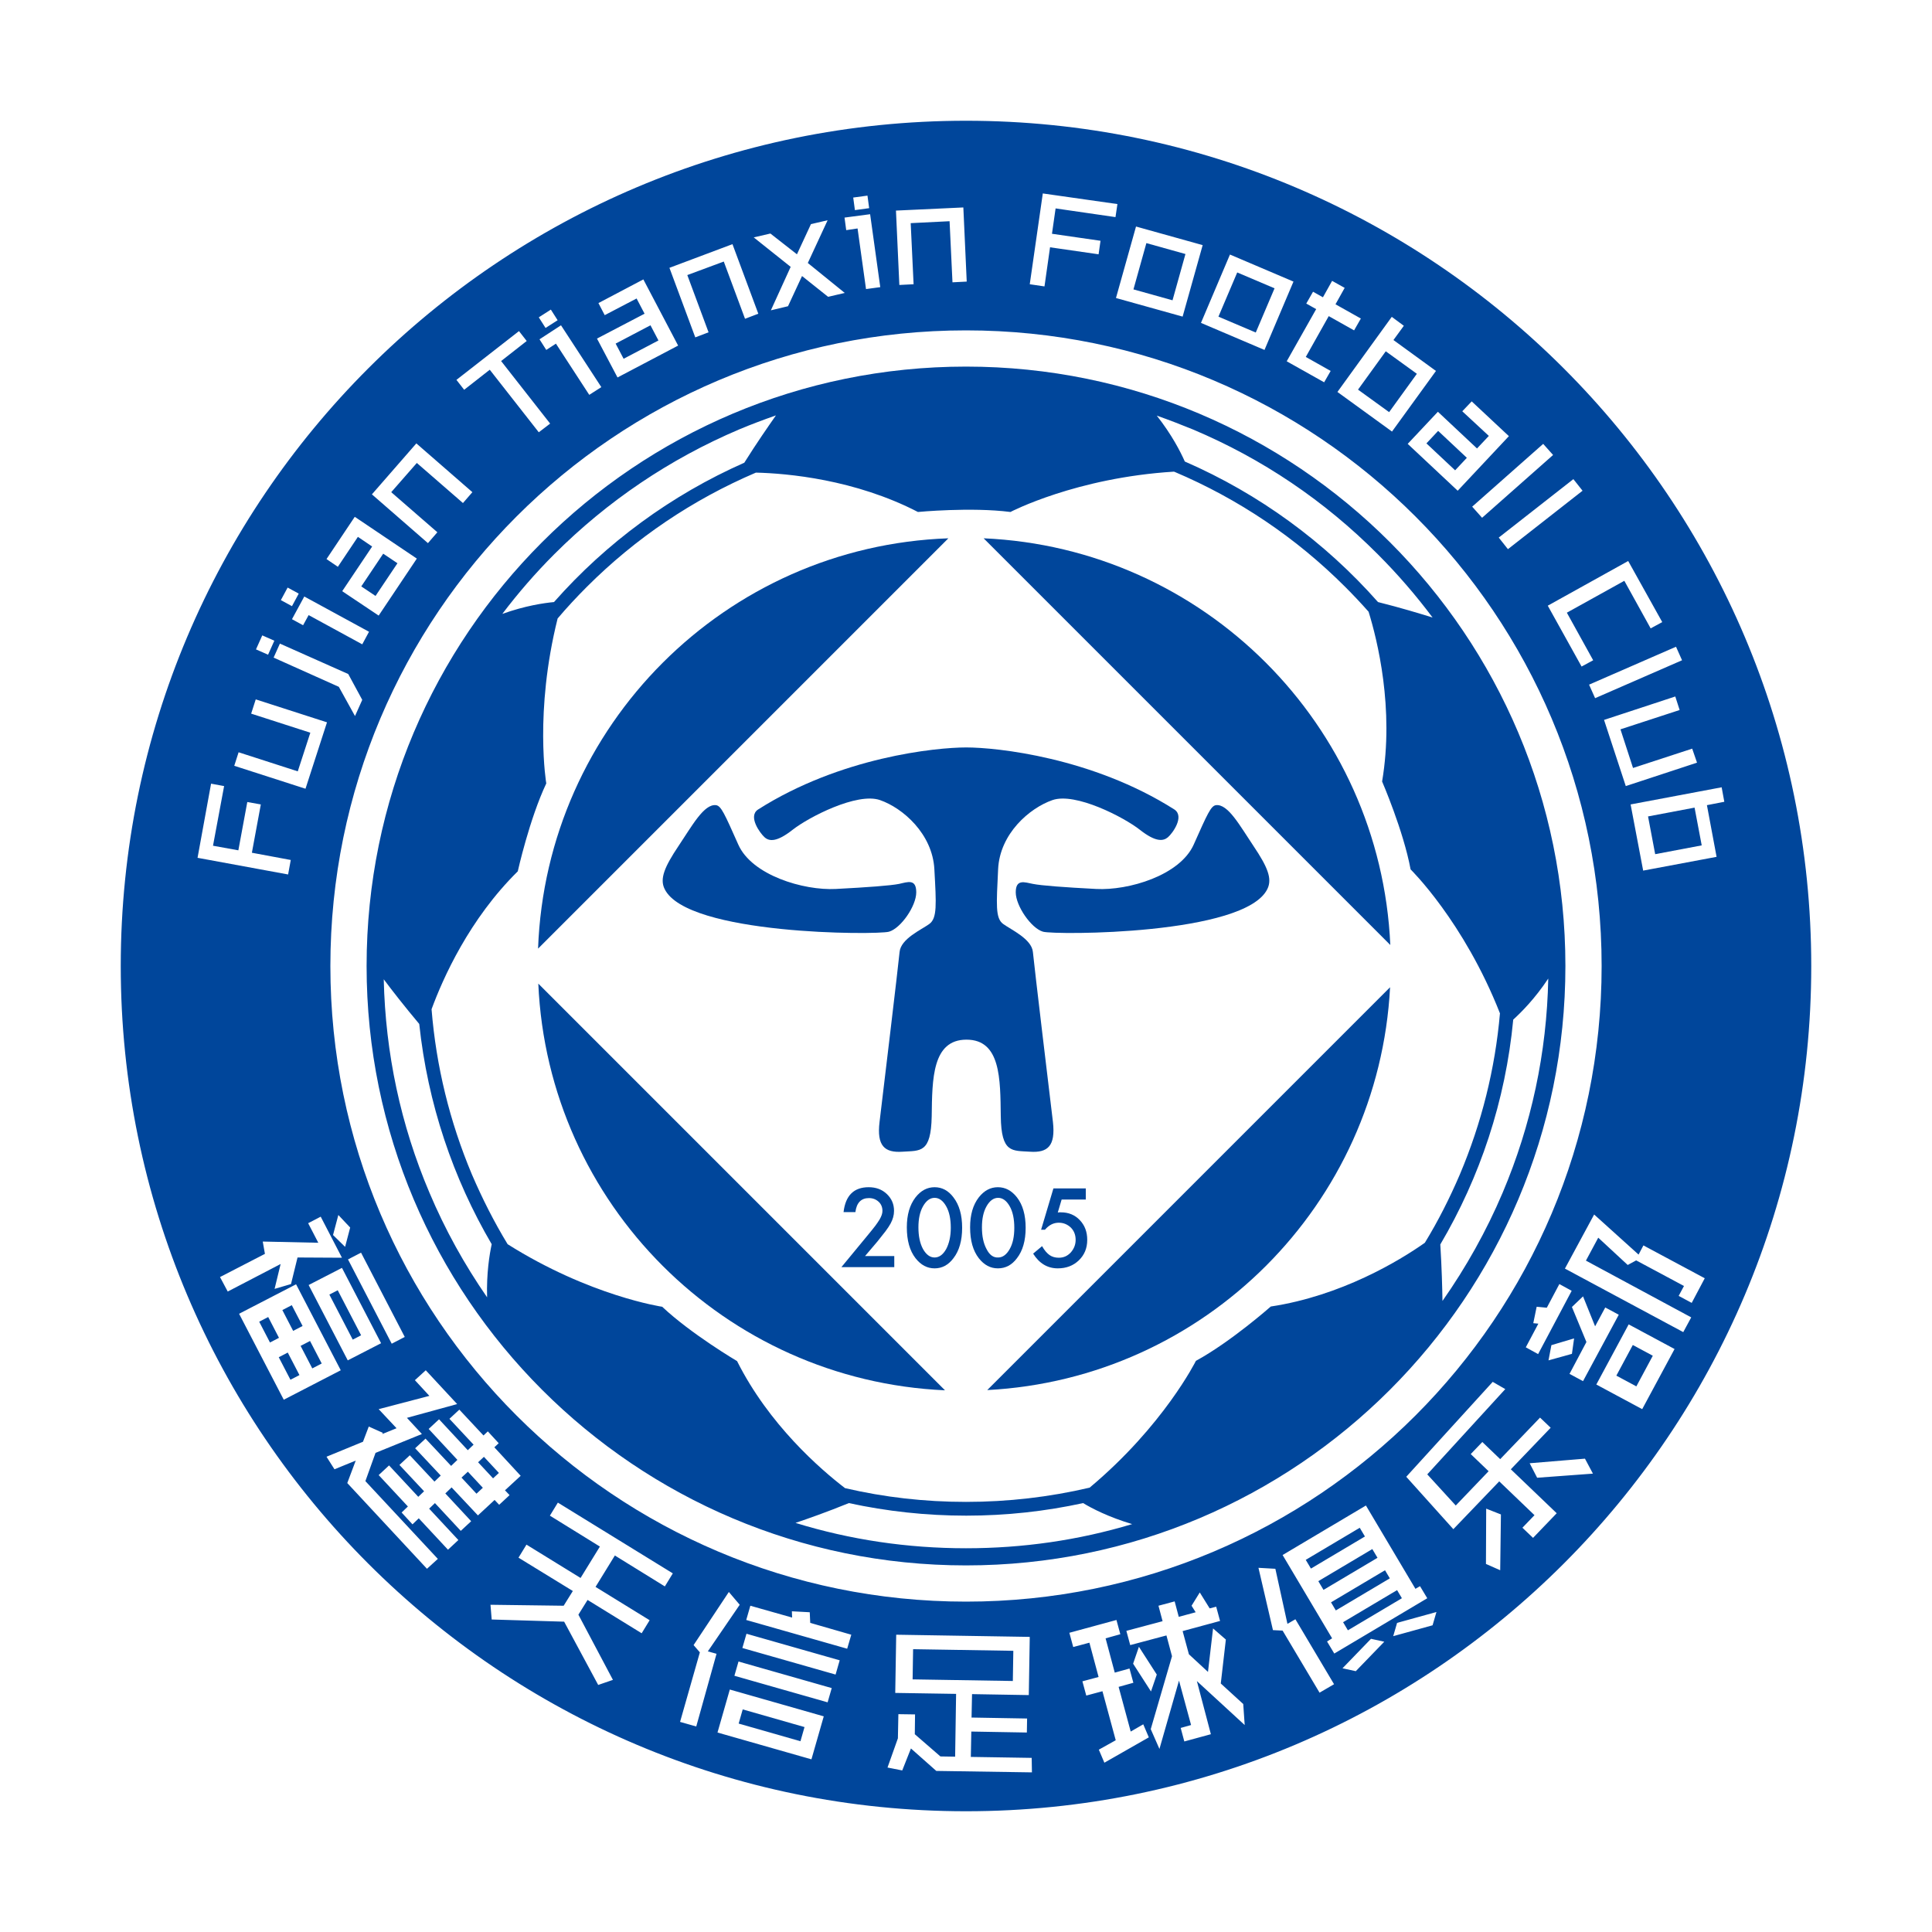 <?xml version="1.0" encoding="utf-8"?>
<!-- Created by @FCLOGO 2021-12-08 17:55:02 . https://fclogo.top/ -->
<!-- FOR PERSONAL USE ONLY NOT FOR COMMERCIAL USE -->
<svg version="1.1" xmlns="http://www.w3.org/2000/svg" xmlns:xlink="http://www.w3.org/1999/xlink" x="0px" y="0px"
	 viewBox="0 0 800 800" style="enable-background:new 0 0 800 800;" xml:space="preserve">
<style type="text/css">
	.st0{fill:#00469B;}
</style>
<g>
	<path class="st0" d="M400,151.8c-137.1,0-248.2,111.1-248.2,248.2S262.9,648.2,400,648.2S648.2,537.1,648.2,400
		S537.1,151.8,400,151.8z M493.9,177.8c28.7,12.1,54.5,29.5,76.6,51.7c8.3,8.3,15.8,17,22.7,26.2c-5.2-1.6-13-4-22.6-6.4
		c-21.9-24.8-49.2-44.8-80-58.2c-1.8-4.1-5.4-11.1-11.6-19C484.1,173.9,489,175.8,493.9,177.8z M229.5,229.5
		c22.1-22.1,47.9-39.5,76.6-51.7c5-2.1,10.1-4,15.2-5.8c-3.2,4.6-7.9,11.3-13.1,19.6c-30.3,13.4-57.2,33.2-78.8,57.7
		c-4.2,0.4-11.9,1.5-21.4,4.9C214.6,245.5,221.7,237.3,229.5,229.5z M201.7,537.2c-9.4-13.6-17.4-28-23.9-43.4
		c-11.9-28-18.2-57.7-18.9-88.3c3.5,4.7,8.5,11.1,14.7,18.5c3.5,33,14,63.9,30,91.2C202.7,519.4,201.4,527.2,201.7,537.2z
		 M400,641.1c-24.2,0-47.9-3.5-70.6-10.5c5.3-1.8,13-4.5,22.1-8.2c15.7,3.4,31.9,5.2,48.6,5.2c16.6,0,32.8-1.8,48.4-5.2
		c3.6,2.2,10.6,5.8,20.3,8.7C446.5,637.8,423.5,641.1,400,641.1z M526.2,541c0,0-16.5,14.6-31,22.5c0,0-13.3,26.8-44,52.5
		c-16.6,3.9-33.8,5.9-51.2,5.9c-17.1,0-33.8-1.9-50.1-5.7c-10.3-7.9-31.5-26.3-44.7-52.6c0,0-19-11.2-31-22.5c0,0-29.9-4.4-64-25.9
		c-5.6-9.2-10.5-18.9-14.8-28.9c-9.2-21.9-14.8-44.8-16.7-68.4c4.7-12.8,15.6-37.3,35.7-57.1c0,0,4.8-21.6,11.8-36.4
		c0,0-5-29.5,4.7-68.3c3.8-4.5,7.9-8.9,12.1-13.1c20.2-20.2,43.8-36.1,70-47.3c13,0.3,41,2.8,67.1,16.3c0,0,22-2.1,38.3,0
		c0,0,27.1-14.2,67.7-16.7c0.1,0,0.2,0.1,0.3,0.1c26.4,11.2,50.2,27.2,70.6,47.6c3.4,3.4,6.6,6.8,9.7,10.3
		c3.6,11.6,10.7,40.1,5.6,70.3c0,0,8.8,20.3,11.8,36.4c0,0,22,21.5,37,59.6c-2,23-7.6,45.4-16.6,66.7c-4.2,9.8-9,19.3-14.5,28.3
		C579.4,522.1,555.3,536.6,526.2,541z M597.3,538.7c-0.1-5.6-0.3-13.7-0.9-23.4c16.4-27.8,27-59.4,30.2-93.1c3.4-3.1,9-8.7,14.5-17
		c-0.6,30.7-7,60.6-18.9,88.7C615.5,509.7,607.1,524.7,597.3,538.7z"/>
	<path class="st0" d="M222.8,392.8l169.9-169.9C300.4,226.2,226.2,300.4,222.8,392.8z"/>
	<path class="st0" d="M407.3,222.9l168.4,168.4C571.6,300.1,498.5,226.9,407.3,222.9z"/>
	<path class="st0" d="M391.3,575.7L222.9,407.3C226.9,498.5,300.1,571.6,391.3,575.7z"/>
	<path class="st0" d="M575.6,408.8L408.8,575.6C498.8,570.9,570.9,498.8,575.6,408.8z"/>
	<path class="st0" d="M379.4,369.5c0-5.7-3.5-4.3-7.1-3.5c-3.5,0.7-12.8,1.4-26.2,2.1s-34.8-5.7-40.4-18.4
		c-5.7-12.8-7.1-16-9.2-16.3c-5-0.6-9.9,8.5-15.6,17s-7.8,13.5-5.7,17.7c9.2,19.1,87.9,19.1,92.9,17.7
		C373,384.4,379.4,375.2,379.4,369.5z"/>
	<path class="st0" d="M524.8,368.1c2.1-4.3,0-9.2-5.7-17.7s-10.6-17.6-15.6-17c-2.1,0.3-3.5,3.5-9.2,16.3
		c-5.7,12.8-27,19.1-40.4,18.4s-22.7-1.4-26.2-2.1c-3.5-0.7-7.1-2.1-7.1,3.5s6.4,14.9,11.3,16.3
		C436.9,387.2,515.6,387.2,524.8,368.1z"/>
	<path class="st0" d="M414.4,462.2c0.2,15.4,4.7,14.2,12.1,14.7s10.6-2.4,9.5-12.3c-1.2-9.9-7.8-65-8.3-70.4
		c-0.5-5.4-9-9.2-12.3-11.6s-2.8-8-2.1-22.7s13-25.3,22.5-28.6c9.5-3.3,29.6,7.1,36.2,12.3c6.6,5.2,9.7,4.7,11.6,3.1s7-8.6,2.7-11.5
		c-34-21.6-73.6-25.7-86.2-25.7s-52.1,4-86.2,25.7c-4.3,2.8,0.8,9.8,2.7,11.5s5,2.1,11.6-3.1c6.6-5.2,26.7-15.6,36.2-12.3
		c9.5,3.3,21.7,14,22.5,28.6s1.2,20.3-2.1,22.7s-11.8,6.1-12.3,11.6c-0.5,5.4-7.1,60.5-8.3,70.4c-1.2,9.9,2.1,12.8,9.5,12.3
		s11.8,0.7,12.1-14.7c0.2-15.4,0.2-31.7,14.4-31.7S414.2,446.8,414.4,462.2z"/>
	<path class="st0" d="M366.7,509.8c0.9-1.2,1.6-2.3,2.1-3.2c0.9-1.7,1.4-3.4,1.4-5.2c0-2.8-1-5.1-3-7c-2-1.9-4.5-2.8-7.5-2.8
		c-6.1,0-9.6,3.4-10.4,10.3h4.9c0.5-3.9,2.4-5.8,5.6-5.8c1.6,0,2.9,0.5,4,1.5c1.1,1,1.6,2.3,1.6,3.8c0,1.1-0.4,2.2-1.2,3.6
		c-0.4,0.7-1,1.5-1.7,2.5c-0.8,1-1.7,2.2-2.8,3.5l-11.3,13.7h21.9v-4.6h-12.1l5.1-6C364.6,512.4,365.8,511,366.7,509.8z"/>
	<path class="st0" d="M387,491.6c-3.1,0-5.7,1.4-7.9,4.2c-2.4,3.1-3.6,7.2-3.6,12.4c0,5.5,1.2,9.7,3.6,12.8c2.2,2.8,4.8,4.2,7.9,4.2
		c3.1,0,5.7-1.4,7.8-4.2c2.4-3.1,3.6-7.3,3.6-12.6c0-5.3-1.2-9.5-3.6-12.6C392.7,493,390.1,491.6,387,491.6z M391.8,517.2
		c-1.3,2.3-2.9,3.5-4.8,3.5c-1.9,0-3.5-1.2-4.8-3.5c-1.3-2.4-1.9-5.4-1.9-9c0-3.5,0.6-6.4,1.9-8.7c1.3-2.3,2.9-3.5,4.8-3.5
		c1.9,0,3.5,1.2,4.8,3.5c1.3,2.3,1.9,5.3,1.9,8.9C393.7,512,393,514.9,391.8,517.2z"/>
	<path class="st0" d="M421.1,521c2.4-3.1,3.6-7.3,3.6-12.6c0-5.3-1.2-9.5-3.6-12.6c-2.2-2.8-4.8-4.2-7.9-4.2s-5.7,1.4-7.9,4.2
		c-2.4,3.1-3.6,7.2-3.6,12.4c0,5.5,1.2,9.7,3.6,12.8c2.2,2.8,4.8,4.2,7.9,4.2C416.4,525.2,419,523.8,421.1,521z M408.5,517.2
		c-1.3-2.4-1.9-5.4-1.9-9c0-3.5,0.6-6.4,1.9-8.7c1.3-2.3,2.9-3.5,4.8-3.5c1.9,0,3.5,1.2,4.8,3.5c1.3,2.3,1.9,5.3,1.9,8.9
		c0,3.6-0.6,6.5-1.9,8.8c-1.3,2.3-2.9,3.5-4.8,3.5C411.3,520.8,409.7,519.6,408.5,517.2z"/>
	<path class="st0" d="M438.4,520.8c-1.5,0-2.8-0.4-3.8-1.1c-1-0.7-2.1-1.9-3.1-3.7l-3.7,3.1c2.5,4,5.9,6.1,10.2,6.1
		c3.5,0,6.4-1.1,8.7-3.3c2.3-2.2,3.5-5,3.5-8.5c0-3.3-1-6-3.1-8.2c-2-2.1-4.6-3.2-7.8-3.2c-0.2,0-0.4,0-0.6,0c-0.2,0-0.4,0-0.7,0.1
		l1.6-5.4h10v-4.6h-13.4l-5.1,17.1h1.6c1.6-1.9,3.5-2.9,5.7-2.9c2,0,3.6,0.7,5,2c1.3,1.3,2,3,2,5.1c0,2-0.7,3.7-2,5.2
		C442,520.1,440.4,520.8,438.4,520.8z"/>
	
		<rect x="148.8" y="234.5" transform="matrix(0.557 -0.831 0.831 0.557 -128.153 235.853)" class="st0" width="16.3" height="7.1"/>
	
		<rect x="255.7" y="138.1" transform="matrix(0.885 -0.465 0.465 0.885 -35.589 138.956)" class="st0" width="16.3" height="7.1"/>
	
		<rect x="544.9" y="647.4" transform="matrix(0.86 -0.511 0.511 0.86 -253.549 376.402)" class="st0" width="26" height="4.2"/>
	
		<rect x="118.6" y="540.8" transform="matrix(0.888 -0.461 0.461 0.888 -237.709 116.918)" class="st0" width="4.4" height="9.7"/>
	
		<rect x="539.7" y="638.6" transform="matrix(0.86 -0.511 0.511 0.86 -249.785 372.491)" class="st0" width="26" height="4.2"/>
	
		<rect x="193.9" y="609.4" transform="matrix(0.732 -0.681 0.681 0.732 -365.838 297.811)" class="st0" width="3.6" height="9.1"/>
	
		<rect x="316" y="700.9" transform="matrix(0.275 -0.962 0.962 0.275 -455.302 824.938)" class="st0" width="6.1" height="26.6"/>
	
		<rect x="126.4" y="555.5" transform="matrix(0.888 -0.461 0.461 0.888 -243.859 122.287)" class="st0" width="4.4" height="10.5"/>
	
		<rect x="109.5" y="545.6" transform="matrix(0.888 -0.46 0.46 0.888 -240.884 113.163)" class="st0" width="4.2" height="9.7"/>
	
		<rect x="117.3" y="560.3" transform="matrix(0.888 -0.461 0.461 0.888 -247.035 118.53)" class="st0" width="4.2" height="10.5"/>
	
		<rect x="550.1" y="656.2" transform="matrix(0.86 -0.511 0.511 0.86 -257.261 380.261)" class="st0" width="26" height="3.9"/>
	
		<rect x="200.8" y="603.1" transform="matrix(0.732 -0.681 0.681 0.732 -359.729 300.765)" class="st0" width="3.3" height="9.1"/>
	
		<rect x="392.4" y="668.8" transform="matrix(1.620716e-02 -1 1 1.620716e-02 -297.266 1076.952)" class="st0" width="12.5" height="41.5"/>
	<path class="st0" d="M400,50C206.7,50,50,206.7,50,400s156.7,350,350,350s350-156.7,350-350S593.3,50,400,50z M702.7,315.8
		l-29.5,9.7l-9-27.4l29.5-9.7l1.8,5.6l-24.5,8l5.2,16l24.5-8L702.7,315.8z M696.5,273.4l-36,15.7l-2.5-5.6l36-15.7L696.5,273.4z
		 M656.9,555.7l-6-14.5l4.6-4.4l5,12.4l4.2-7.8l5.6,3l-14.8,27.5l-5.6-3L656.9,555.7z M641.2,563.3l1.2-6.3l9.4-2.8l-0.9,6.4
		L641.2,563.3z M636.9,560.7l-5.1-2.8l5.2-9.8l-2.1-0.2l1.4-6.8l4.2,0.4l5.2-9.8l5.1,2.8L636.9,560.7z M400,663.2
		c-145.4,0-263.2-117.8-263.2-263.2S254.6,136.8,400,136.8S663.2,254.6,663.2,400S545.4,663.2,400,663.2z M157.8,556.2l-13.8,7.1
		l-16.2-31.2l13.8-7.1L157.8,556.2z M137.9,511.4l2.2-8.3l4.9,5.2l-2.1,8L137.9,511.4z M144.1,521.5l5.4-2.8l18.1,34.9l-5.4,2.8
		L144.1,521.5z M688.3,257.6l-4.8,2.6l-10.9-19.7l-23.8,13.2l10.9,19.7l-4.8,2.6l-14-25.2l33.3-18.5L688.3,257.6z M651.5,198.4
		l3.8,4.8l-30.9,24.2l-3.8-4.8L651.5,198.4z M643.1,188.4l-29.4,26l-4.1-4.6l29.4-26L643.1,188.4z M605.5,170.3l3.9-4.1l15.4,14.4
		l-21.2,22.6l-20.7-19.4l12.5-13.3l16.2,15.2l4.9-5.2L605.5,170.3z M581.3,134.9l-4.3,5.9l17.6,12.8l-18.2,25.1l-22.6-16.4
		l22.5-31.1L581.3,134.9z M543.7,120.8l4.1,2.3l3.8-6.8l5.2,2.9L553,126l10.5,5.9l-2.8,4.9l-10.5-5.9l-9.5,16.9l10.3,5.8l-2.7,4.7
		l-15.5-8.7L545,128l-4.1-2.3L543.7,120.8z M535.6,116.6l-12,28.3l-26.3-11.2l12-28.3L535.6,116.6z M498,101.5l-8.3,29.6l-27.6-7.7
		l8.3-29.6L498,101.5z M431.8,80.1l30.9,4.4l-0.8,5.4l-24.8-3.6l-1.5,10.5l20.1,2.9l-0.8,5.6l-20.1-2.9l-2.3,16.2l-6.1-0.9
		L431.8,80.1z M398.9,85.9l1.4,30.7l-5.9,0.3l-1.2-25.3l-16.1,0.8l1.2,25.3l-5.9,0.3L371,87.2L398.9,85.9z M359.2,81l0.7,5.2
		l-5.9,0.8l-0.7-5.2L359.2,81z M360.3,88.7l4.2,30.2l-5.9,0.8l-3.5-25.1l-4.7,0.7l-0.7-5.2L360.3,88.7z M319,96.7l11,8.6l5.8-12.5
		l6.9-1.6l-8.2,17.7l15.3,12.4l-6.9,1.6l-10.8-8.6l-5.8,12.5l-7.1,1.7l8.2-18l-15.3-12.2L319,96.7z M303.3,101.1l10.7,28.8l-5.5,2.1
		l-8.8-23.7l-15.1,5.6l8.8,23.7l-5.5,2.1l-10.7-28.8L303.3,101.1z M263.6,123.6l-13.2,6.9l-2.6-5l18.6-9.8l14.4,27.4l-25.1,13.2
		l-8.5-16.1l19.7-10.3L263.6,123.6z M249,160.3l-5,3.2l-13.8-21.2l-4,2.6l-2.8-4.4l8.9-5.8L249,160.3z M228.1,128.2l2.8,4.4l-5,3.2
		l-2.8-4.4L228.1,128.2z M214.9,137.1l3.2,4.1l-10.6,8.3l20.3,25.9l-4.7,3.6l-20.3-25.9l-10.6,8.3l-3.2-4.1L214.9,137.1z
		 M172.4,183.6l23.2,20.2l-3.9,4.5l-19.1-16.6L162,203.8l19.1,16.6l-3.9,4.5L154,204.7L172.4,183.6z M146.9,214l25.7,17.3
		l-15.8,23.6l-15.1-10.1l12.4-18.5l-5.9-4l-8.3,12.4l-4.7-3.2L146.9,214z M152.8,261.6l-2.8,5.2l-22.2-12.1l-2.3,4.2l-4.6-2.5
		l5.1-9.4L152.8,261.6z M119.1,243.3l4.6,2.5l-2.8,5.2l-4.6-2.5L119.1,243.3z M144.2,279.1l5.8,10.7l-3,6.7l-6.7-12.1l-27-12.1
		l2.6-5.8L144.2,279.1z M108.6,263.1l5,2.2l-2.6,5.8l-5-2.2L108.6,263.1z M98.8,311.5l24.5,7.9l5.2-16l-24.5-7.9l1.9-5.9l29.5,9.5
		l-8.9,27.5l-29.5-9.5L98.8,311.5z M87.4,324.5l5.4,1l-4.6,24.7l10.5,1.9l3.7-20l5.6,1l-3.7,20l16.1,3l-1.1,6l-37.5-6.9L87.4,324.5z
		 M91.1,528.8l18.6-9.6l-0.9-5.1l23,0.5l-4.2-8.1l5.2-2.7l8.8,17l-18.4-0.1l-2.7,11l-6.8,2l2.5-10.3l-21.9,11.4L91.1,528.8z M99,544
		l23.6-12.2l18.5,35.6l-23.6,12.2L99,544z M176.8,649.6l-33-35.5l3.5-9.3l-8.8,3.6l-3.3-5.2l15.1-6.2l2.4-6.3l5.8,2.6l-0.2,0.5
		l5.9-2.4l-7.4-7.9l21-5.5l-6-6.5l4.5-4.1l13,14l-20.8,5.7l6.2,6.7l-19.2,7.8l-4.2,11.7l30,32.2L176.8,649.6z M195.1,629.9l-4.3,4
		l-10.7-11.5l-2.4,2.3l12.1,13l-4.3,4l-12.1-13l-2.6,2.5l-4.5-4.9l2.6-2.5l-12.1-13l4.3-4l12.1,13l2.4-2.3l-10.2-10.9l4.3-4
		l10.2,10.9l2.6-2.5l-10.6-11.3l4.3-4l10.6,11.3l2.6-2.5l-11.9-12.8l4.3-4l11.9,12.8l2.4-2.3l-10-10.7l4.1-3.8l10,10.7l1.8-1.7
		l4.5,4.9l-1.8,1.7l10.9,11.8l-6.5,6l1.9,2l-4.3,4l-1.9-2l-6.9,6.4L187,615.9l-2.6,2.5L195.1,629.9z M275.3,656.9l-20.7-12.8l-8,13
		l22.4,13.8l-3.3,5.4l-22.4-13.8l-3.8,6.1l14.3,27l-6.1,2.1l-14.1-26.2l-30-0.9l-0.5-6.1l30.3,0.4l3.8-6.1L214.7,645l3.3-5.4
		l22.4,13.8l8-13l-20.7-12.8l3.3-5.4l47.6,29.3L275.3,656.9z M288.3,714.9l-6.7-1.9l8.2-28.8l-2.6-3l14.6-22l4.5,5.3l-13.2,19.3
		l3.6,1L288.3,714.9z M336,728.5l-38.9-11.1l5.1-17.8l38.9,11.1L336,728.5z M342.7,704.9l-38.6-11l1.7-5.9l38.6,11L342.7,704.9z
		 M346,693.4l-38.6-11l1.7-5.9l38.6,11L346,693.4z M350.8,682.7L309,670.8l1.7-5.9l17.3,4.9l-0.1-2.6l7.4,0.4l0.2,4.4l17,4.9
		L350.8,682.7z M427.3,733.9l-39.6-0.6l-10.5-9.3l-3.6,9.1l-6.1-1.2l4.3-12.1l0.2-10l6.9,0.1l-0.1,8.2l10.6,9.2l6.1,0.1l0.4-26
		l-25.2-0.4l0.4-24.1l55.3,0.9l-0.4,24.1l-23.5-0.4l-0.2,9.7l23,0.4l-0.1,5.8l-23-0.4l-0.2,10.5l25.2,0.4L427.3,733.9z M457.3,729.9
		l-2.3-5.4l7-3.9l-5.5-20.3l-6.7,1.8l-1.6-5.9l6.7-1.8l-3.8-14.2l-6.7,1.8l-1.6-5.9l19.5-5.3l1.6,5.9l-6.1,1.7l3.8,14.2l6.1-1.7
		l1.6,5.9l-6.1,1.7l5,18.5l5.2-3l2.3,5.4L457.3,729.9z M469.2,688.9l2.4-7l7.4,11.5l-2.4,7L469.2,688.9z M501.4,718.1l-11,3
		l-1.5-5.6l4.3-1.2l-5-18.4l-8.1,28.3l-3.6-8.2l8.8-30.2l-2.3-8.6l-15,4l-1.6-5.9l15-4l-1.7-6.4l6.7-1.8l1.7,6.4l7-1.9l-1.7-2.7
		l3.4-5.5l4.1,6.6l0,0l2.7-0.7l1.6,5.9l-15.5,4.2l2.6,9.6l7.9,7.3l2.1-18l5.3,4.6l-2.1,18.2l9.3,8.5l0.6,8.7l-19.8-18.2L501.4,718.1
		z M546.4,700.9l-15.3-25.7l-4-0.2l-6-25.8l7,0.4l5,22.8l3.3-1.9l16,26.9L546.4,700.9z M549.5,679.7l2.1-1.3l-20.5-34.5l34.5-20.5
		l20.5,34.5l1.9-1.1l3,5l-38.5,22.9L549.5,679.7z M561.4,692l-5.5-1.2l11.8-12.2l5.5,1.2L561.4,692z M593.2,673l-16.3,4.5l1.6-5.5
		l16.3-4.5L593.2,673z M621.2,650.2l-5.9-2.6l0.1-22.9l6.1,2.4L621.2,650.2z M634.8,636.8l-4.4-4.2l5-5.2l-14.6-14l-19,19.8
		l-19.5-21.7l35.8-39.3l5.2,3L591,610.5l11.8,12.9l13.6-14.2l-7.4-7.1l4.8-5l7.4,7.1l16.5-17.2l4.4,4.2l-16.5,17.2l19,18.2
		L634.8,636.8z M636.5,611.9l-3.1-6l22.9-1.9l3.3,6.2L636.5,611.9z M680,583.5l-19-10.2l13.4-24.9l19,10.2L680,583.5z M700.5,539.5
		l-5.4-2.9l2.2-4.1l-19.8-10.6l-3.5,1.9l-12.2-11.3l-5.1,9.5l43.6,23.5l-3.3,6.1l-49-26.3l12.1-22.4l18.4,16.6l2-3.8l25.4,13.6
		L700.5,539.5z M680.4,360.5l-5.2-27.4l37.7-7.1l1.1,6l-7.2,1.4l4,21.4L680.4,360.5z"/>
	
		<rect x="140.7" y="533.9" transform="matrix(0.888 -0.461 0.461 0.888 -234.689 126.821)" class="st0" width="3.9" height="21"/>
	
		<rect x="683.4" y="336" transform="matrix(0.983 -0.186 0.186 0.983 -51.86 134.891)" class="st0" width="19.6" height="15.9"/>
	
		<rect x="555.1" y="664.5" transform="matrix(0.86 -0.511 0.511 0.86 -260.803 383.906)" class="st0" width="26" height="3.9"/>
	
		<rect x="669.9" y="561.2" transform="matrix(0.473 -0.881 0.881 0.473 -141.982 894.358)" class="st0" width="14.4" height="9.4"/>
	
		<rect x="564.7" y="149.9" transform="matrix(0.586 -0.81 0.81 0.586 109.995 530.906)" class="st0" width="19.6" height="15.9"/>
	
		<rect x="506.4" y="116.8" transform="matrix(0.391 -0.92 0.92 0.391 199.07 551.342)" class="st0" width="19.9" height="16.8"/>
	<rect x="595.8" y="178.5" transform="matrix(0.684 -0.729 0.729 0.684 52.997 495.844)" class="st0" width="7.1" height="16.3"/>
	
		<rect x="470.2" y="104.1" transform="matrix(0.269 -0.963 0.963 0.269 242.605 544.629)" class="st0" width="19.9" height="16.8"/>
</g>
<g>
</g>
<g>
</g>
<g>
</g>
<g>
</g>
<g>
</g>
<g>
</g>
<g>
</g>
<g>
</g>
<g>
</g>
<g>
</g>
<g>
</g>
</svg>
